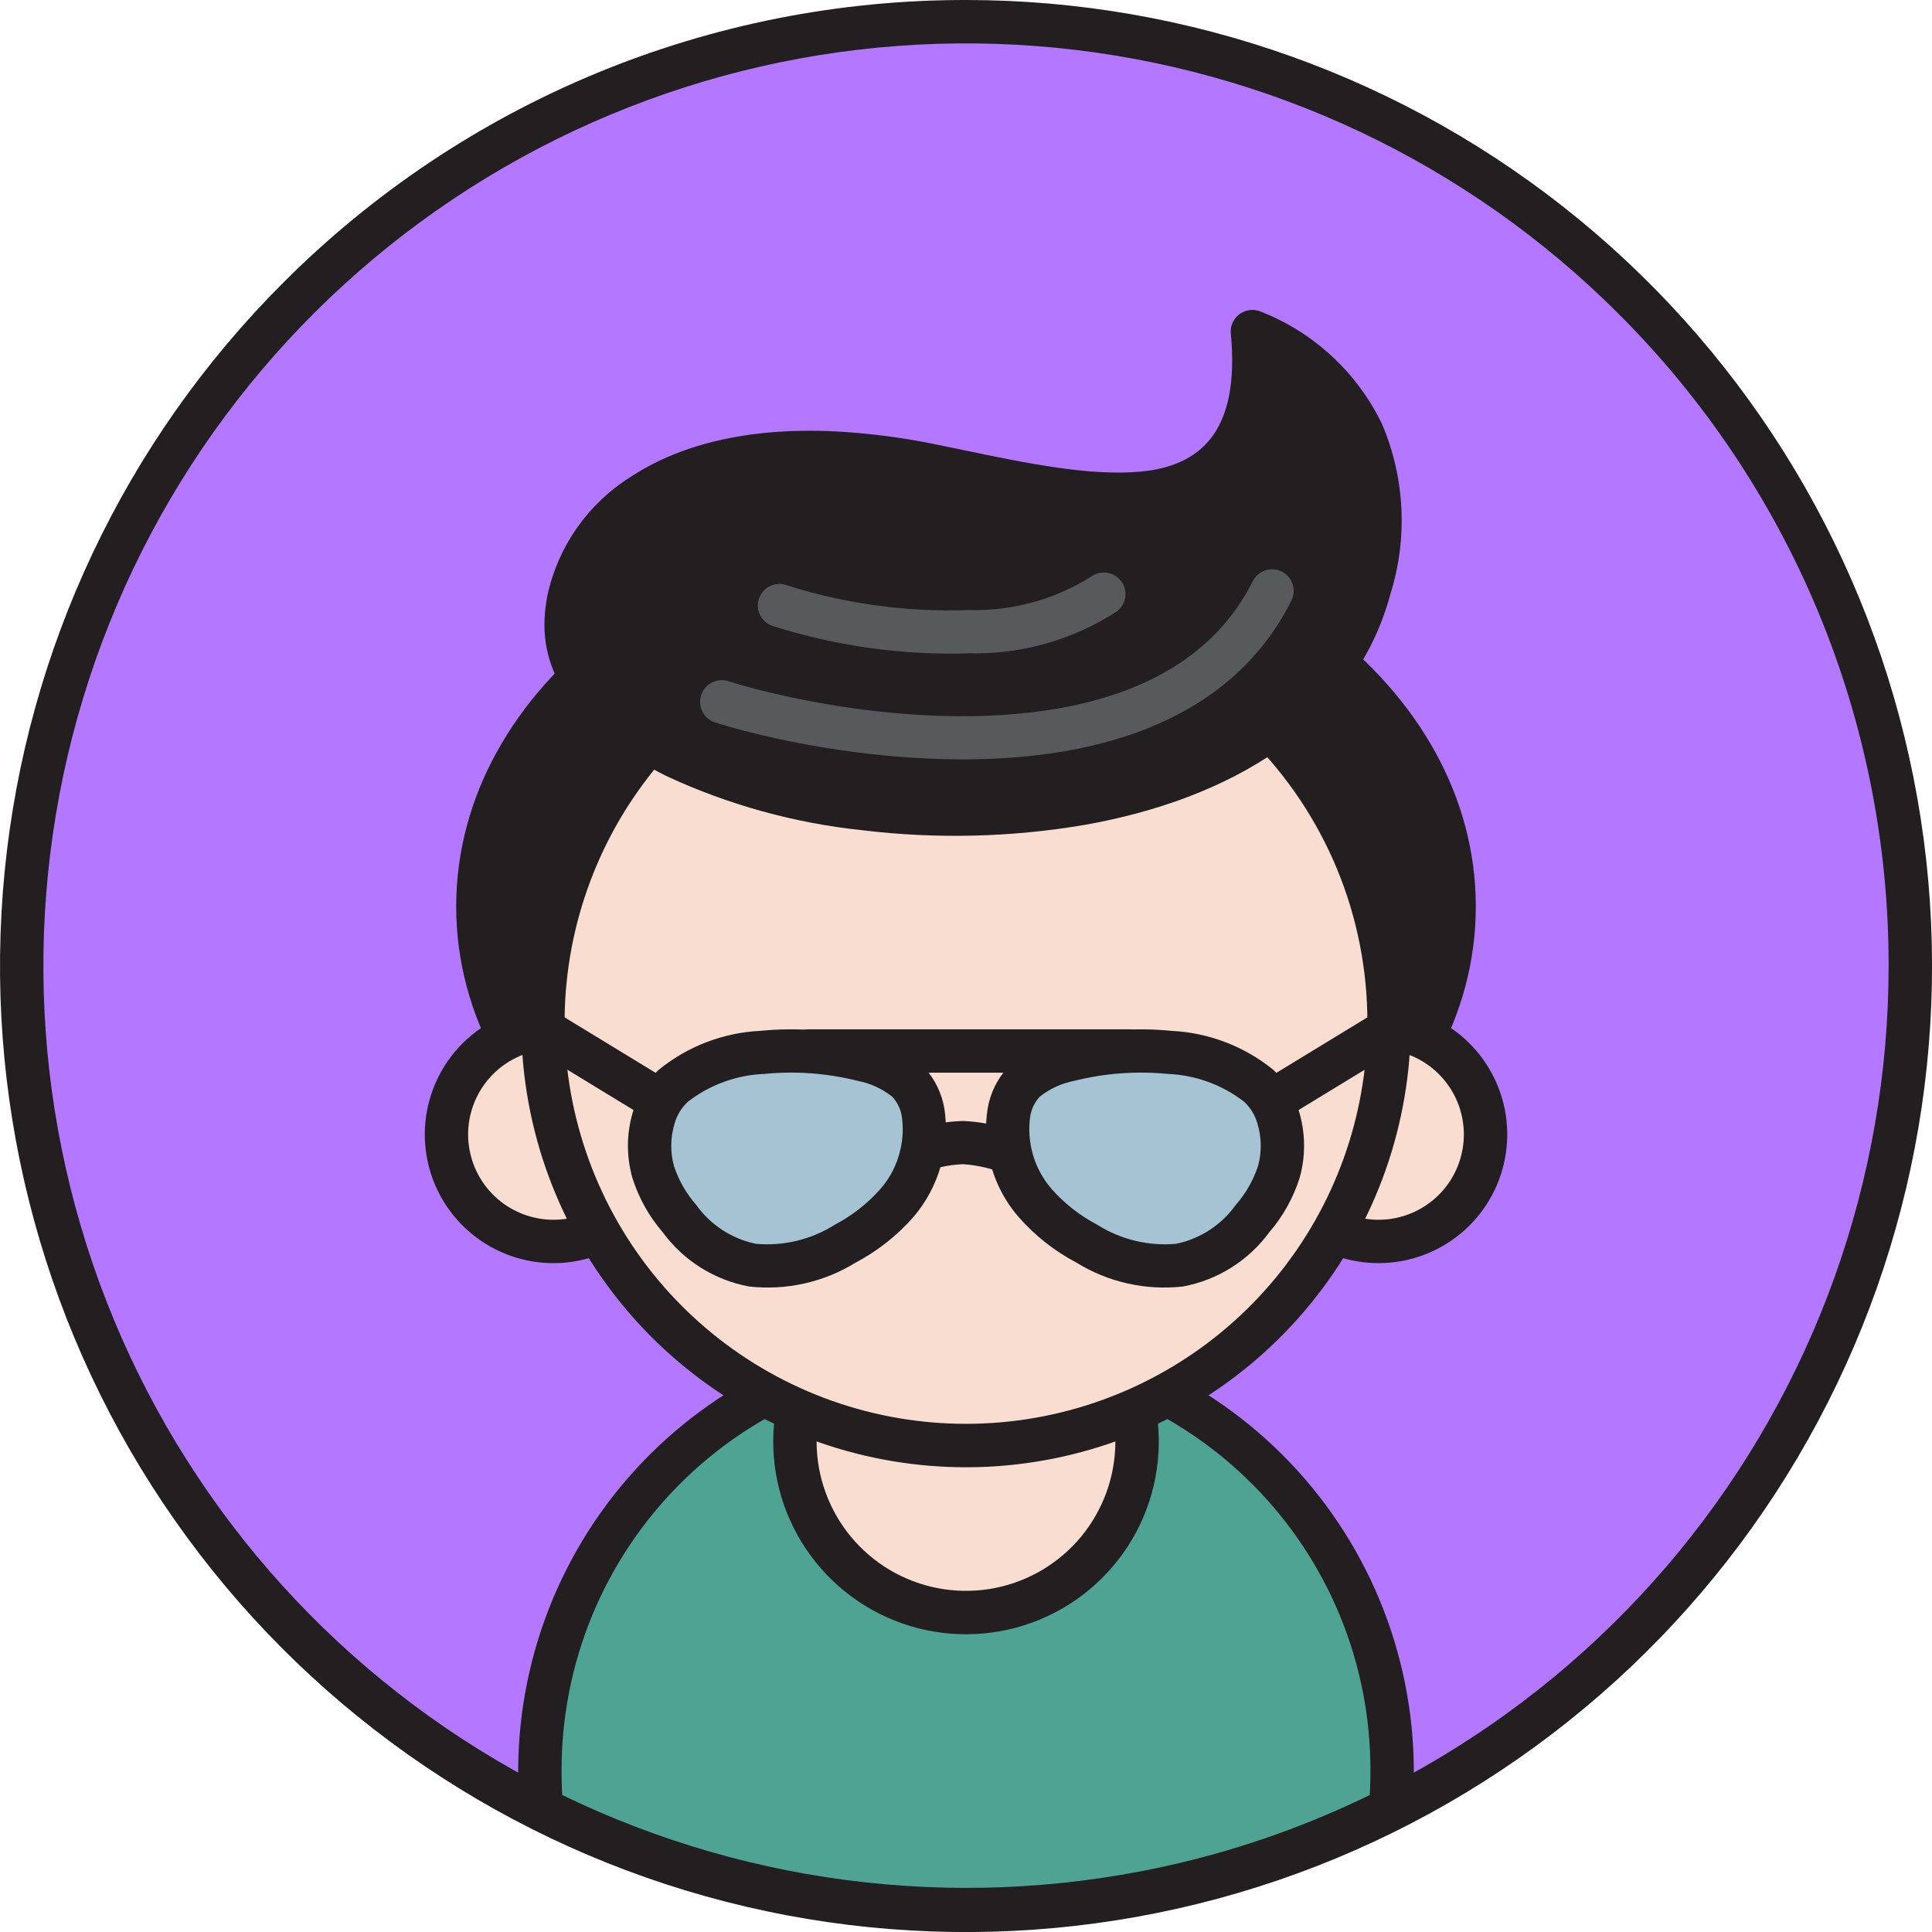 <svg width="48" height="48" viewBox="0 0 48 48" fill="none" xmlns="http://www.w3.org/2000/svg">
<g clip-path="url(#clip0_43_9)">
<path d="M24 47.461C36.957 47.461 47.461 36.957 47.461 24C47.461 11.043 36.957 0.539 24 0.539C11.043 0.539 0.539 11.043 0.539 24C0.539 36.957 11.043 47.461 24 47.461Z" fill="#B378FF"/>
<path fill-rule="evenodd" clip-rule="evenodd" d="M24 1.96203e-05C29.553 -0 34.934 1.925 39.226 5.448C43.518 8.97 46.457 13.872 47.54 19.318C48.623 24.764 47.785 30.417 45.167 35.314C42.55 40.211 38.316 44.049 33.185 46.174C28.055 48.299 22.347 48.58 17.034 46.968C11.72 45.356 7.13 41.952 4.045 37.335C0.96 32.718 -0.429 27.174 0.116 21.648C0.66 16.122 3.103 10.956 7.03 7.03C9.256 4.798 11.901 3.028 14.813 1.821C17.726 0.615 20.848 -0.004 24 1.96203e-05ZM40.208 7.792C36.458 4.042 31.524 1.708 26.247 1.188C20.969 0.669 15.675 1.995 11.265 4.941C6.856 7.887 3.604 12.271 2.065 17.346C0.525 22.421 0.793 27.872 2.823 32.772C4.852 37.671 8.517 41.715 13.194 44.215C17.871 46.715 23.27 47.516 28.472 46.482C33.673 45.447 38.355 42.641 41.719 38.542C45.083 34.442 46.922 29.303 46.922 24C46.926 20.989 46.335 18.008 45.183 15.226C44.03 12.444 42.34 9.918 40.208 7.792Z" fill="#231F20"/>
<path d="M24 31.766C30.697 31.766 36.127 27.627 36.127 22.521C36.127 17.415 30.697 13.276 24 13.276C17.303 13.276 11.873 17.415 11.873 22.521C11.873 27.627 17.303 31.766 24 31.766Z" fill="#231F20"/>
<path fill-rule="evenodd" clip-rule="evenodd" d="M24 12.737C27.194 12.688 30.318 13.677 32.901 15.556C35.227 17.329 36.666 19.791 36.666 22.521C36.666 25.25 35.227 27.712 32.901 29.485C30.318 31.365 27.194 32.354 24 32.305C20.806 32.354 17.682 31.365 15.099 29.485C12.773 27.712 11.334 25.25 11.334 22.521C11.334 19.791 12.773 17.329 15.099 15.556C17.682 13.677 20.806 12.688 24 12.737ZM32.249 16.411C29.853 14.675 26.958 13.764 24 13.815C21.042 13.764 18.147 14.675 15.752 16.411C13.689 17.984 12.412 20.145 12.412 22.521C12.412 24.897 13.689 27.058 15.752 28.631C18.147 30.366 21.042 31.277 24 31.227C26.958 31.277 29.853 30.366 32.249 28.631C34.312 27.058 35.588 24.897 35.588 22.521C35.588 20.145 34.312 17.984 32.249 16.411Z" fill="#231F20"/>
<path fill-rule="evenodd" clip-rule="evenodd" d="M34.544 44.943C31.272 46.587 27.662 47.443 24 47.443C20.339 47.443 16.728 46.587 13.456 44.943C13.428 44.63 13.413 44.314 13.413 43.993C13.413 41.185 14.528 38.493 16.514 36.507C18.499 34.522 21.192 33.406 24 33.406C26.808 33.406 29.501 34.522 31.486 36.507C33.471 38.493 34.587 41.185 34.587 43.993C34.587 44.314 34.572 44.63 34.544 44.943Z" fill="#4FA392"/>
<path fill-rule="evenodd" clip-rule="evenodd" d="M34.786 45.423C31.441 47.109 27.747 47.987 24 47.987C20.254 47.987 16.559 47.109 13.214 45.423C13.127 45.38 13.054 45.313 13.002 45.231C12.95 45.148 12.921 45.054 12.918 44.956C12.905 44.795 12.894 44.641 12.887 44.494C12.879 44.306 12.874 44.137 12.874 43.993C12.88 41.047 14.056 38.223 16.141 36.142C18.227 34.061 21.053 32.892 24 32.892C26.947 32.892 29.773 34.061 31.859 36.142C33.945 38.223 35.12 41.047 35.126 43.993C35.126 44.137 35.122 44.305 35.113 44.494C35.106 44.651 35.094 44.816 35.079 44.989C35.071 45.081 35.04 45.168 34.989 45.244C34.937 45.32 34.868 45.381 34.786 45.422L34.786 45.423ZM29.302 46.287C30.936 45.9 32.522 45.333 34.031 44.597L34.039 44.448C34.045 44.32 34.048 44.17 34.048 43.993C34.051 42.672 33.794 41.363 33.29 40.141C32.786 38.919 32.047 37.809 31.113 36.873C30.18 35.938 29.071 35.196 27.851 34.689C26.63 34.183 25.322 33.922 24 33.922C22.679 33.922 21.37 34.183 20.149 34.689C18.929 35.196 17.82 35.938 16.887 36.873C15.954 37.809 15.214 38.919 14.71 40.141C14.207 41.363 13.949 42.672 13.952 43.993C13.952 44.17 13.955 44.32 13.961 44.448L13.969 44.597C18.733 46.908 24.149 47.505 29.302 46.287Z" fill="#231F20"/>
<path d="M28.198 36.491C28.573 34.174 26.998 31.991 24.681 31.616C22.364 31.241 20.181 32.816 19.806 35.133C19.431 37.45 21.006 39.633 23.323 40.008C25.64 40.383 27.823 38.809 28.198 36.491Z" fill="#F9DDD1"/>
<path fill-rule="evenodd" clip-rule="evenodd" d="M24 31.024C25.108 31.024 26.182 31.408 27.039 32.111C27.895 32.814 28.482 33.792 28.698 34.879C28.914 35.965 28.747 37.094 28.225 38.071C27.702 39.048 26.857 39.814 25.834 40.238C24.81 40.662 23.671 40.718 22.61 40.397C21.55 40.075 20.634 39.396 20.018 38.474C19.402 37.553 19.125 36.447 19.234 35.344C19.343 34.241 19.83 33.21 20.614 32.427C21.058 31.981 21.586 31.628 22.167 31.387C22.748 31.146 23.371 31.023 24 31.024ZM26.624 33.189C26.017 32.582 25.218 32.204 24.364 32.12C23.509 32.035 22.652 32.25 21.938 32.727C21.224 33.204 20.698 33.914 20.448 34.735C20.199 35.557 20.242 36.44 20.571 37.233C20.899 38.026 21.493 38.681 22.25 39.086C23.008 39.491 23.882 39.62 24.724 39.453C25.566 39.285 26.324 38.831 26.869 38.167C27.413 37.504 27.711 36.672 27.711 35.813C27.712 35.325 27.616 34.843 27.43 34.392C27.243 33.942 26.969 33.533 26.624 33.189Z" fill="#231F20"/>
<path fill-rule="evenodd" clip-rule="evenodd" d="M34.249 25.527C34.775 25.527 35.289 25.683 35.726 25.975C36.163 26.267 36.504 26.682 36.705 27.168C36.906 27.654 36.959 28.188 36.856 28.703C36.754 29.219 36.501 29.693 36.129 30.064C35.757 30.436 35.284 30.689 34.768 30.792C34.252 30.895 33.718 30.842 33.232 30.641C32.746 30.439 32.331 30.099 32.039 29.662C31.747 29.225 31.591 28.711 31.591 28.185C31.591 27.836 31.66 27.49 31.794 27.168C31.927 26.845 32.123 26.552 32.37 26.305C32.617 26.059 32.91 25.863 33.232 25.729C33.555 25.596 33.9 25.527 34.249 25.527Z" fill="#F9DDD1"/>
<path fill-rule="evenodd" clip-rule="evenodd" d="M34.25 24.988C34.989 24.988 35.706 25.244 36.278 25.713C36.85 26.183 37.241 26.836 37.386 27.561C37.53 28.287 37.418 29.04 37.07 29.692C36.721 30.345 36.157 30.856 35.473 31.139C34.79 31.422 34.03 31.459 33.322 31.245C32.614 31.03 32.002 30.576 31.591 29.962C31.18 29.346 30.995 28.608 31.068 27.872C31.14 27.136 31.466 26.447 31.989 25.924C32.285 25.627 32.638 25.391 33.026 25.23C33.414 25.07 33.83 24.987 34.25 24.988ZM35.748 26.686C35.401 26.34 34.945 26.124 34.457 26.076C33.969 26.027 33.48 26.15 33.072 26.422C32.664 26.695 32.363 27.1 32.221 27.569C32.078 28.039 32.103 28.543 32.291 28.996C32.478 29.449 32.817 29.823 33.25 30.054C33.682 30.285 34.181 30.36 34.663 30.264C35.144 30.168 35.576 29.909 35.888 29.53C36.199 29.151 36.369 28.675 36.369 28.185C36.369 27.907 36.314 27.631 36.208 27.374C36.101 27.117 35.945 26.883 35.748 26.686Z" fill="#231F20"/>
<path fill-rule="evenodd" clip-rule="evenodd" d="M13.751 25.527C14.277 25.527 14.79 25.683 15.228 25.975C15.665 26.267 16.005 26.682 16.207 27.168C16.408 27.653 16.46 28.188 16.358 28.703C16.255 29.219 16.002 29.693 15.63 30.064C15.259 30.436 14.785 30.689 14.269 30.792C13.754 30.895 13.219 30.842 12.734 30.641C12.248 30.439 11.833 30.099 11.541 29.662C11.249 29.225 11.093 28.711 11.093 28.185C11.093 27.836 11.162 27.49 11.295 27.168C11.429 26.845 11.624 26.552 11.871 26.305C12.118 26.059 12.411 25.863 12.734 25.729C13.056 25.596 13.402 25.527 13.751 25.527Z" fill="#F9DDD1"/>
<path fill-rule="evenodd" clip-rule="evenodd" d="M13.751 24.988C14.491 24.988 15.207 25.244 15.779 25.713C16.351 26.183 16.743 26.836 16.887 27.561C17.031 28.287 16.92 29.04 16.571 29.692C16.222 30.345 15.658 30.856 14.975 31.139C14.291 31.422 13.531 31.46 12.823 31.245C12.115 31.03 11.504 30.577 11.093 29.962C10.682 29.347 10.497 28.608 10.569 27.872C10.642 27.136 10.967 26.447 11.49 25.924C11.787 25.627 12.139 25.391 12.527 25.23C12.915 25.07 13.331 24.987 13.751 24.988ZM15.249 26.686C14.903 26.34 14.446 26.124 13.958 26.076C13.47 26.027 12.981 26.15 12.573 26.422C12.165 26.695 11.864 27.1 11.722 27.569C11.579 28.039 11.604 28.543 11.792 28.996C11.979 29.449 12.318 29.823 12.751 30.054C13.183 30.285 13.682 30.36 14.164 30.264C14.645 30.168 15.078 29.909 15.389 29.53C15.7 29.151 15.87 28.675 15.87 28.185C15.87 27.907 15.816 27.631 15.709 27.374C15.603 27.117 15.446 26.883 15.249 26.686Z" fill="#231F20"/>
<path d="M24 35.914C29.805 35.914 34.511 31.208 34.511 25.403C34.511 19.597 29.805 14.891 24 14.891C18.195 14.891 13.489 19.597 13.489 25.403C13.489 31.208 18.195 35.914 24 35.914Z" fill="#F9DDD1"/>
<path fill-rule="evenodd" clip-rule="evenodd" d="M24 14.352C26.557 14.352 29.034 15.239 31.011 16.861C32.987 18.483 34.34 20.739 34.839 23.247C35.338 25.755 34.952 28.358 33.746 30.612C32.541 32.867 30.591 34.634 28.229 35.613C25.867 36.591 23.239 36.72 20.792 35.978C18.346 35.236 16.232 33.668 14.812 31.543C13.391 29.417 12.752 26.864 13.003 24.32C13.253 21.775 14.379 19.396 16.186 17.589C17.211 16.561 18.429 15.746 19.77 15.191C21.111 14.635 22.549 14.35 24 14.352ZM31.052 18.351C29.42 16.72 27.273 15.704 24.977 15.478C22.681 15.252 20.378 15.829 18.459 17.111C16.541 18.392 15.127 20.3 14.457 22.508C13.787 24.715 13.903 27.087 14.786 29.219C15.669 31.35 17.264 33.11 19.299 34.197C21.333 35.285 23.682 35.633 25.945 35.183C28.208 34.733 30.245 33.513 31.709 31.729C33.172 29.946 33.972 27.71 33.972 25.403C33.974 24.093 33.717 22.796 33.216 21.585C32.714 20.375 31.979 19.276 31.052 18.351Z" fill="#231F20"/>
<path fill-rule="evenodd" clip-rule="evenodd" d="M21.89 29.804C21.782 29.896 21.642 29.942 21.5 29.931C21.359 29.92 21.228 29.854 21.135 29.747C21.042 29.639 20.995 29.5 21.005 29.358C21.015 29.217 21.08 29.085 21.186 28.991C21.928 28.283 22.907 27.877 23.932 27.85C24.947 27.896 25.913 28.297 26.661 28.983C26.771 29.074 26.84 29.205 26.854 29.347C26.867 29.489 26.824 29.631 26.733 29.741C26.642 29.851 26.511 29.92 26.369 29.934C26.226 29.947 26.085 29.904 25.975 29.813C25.415 29.288 24.69 28.974 23.924 28.924C23.16 28.957 22.436 29.271 21.89 29.804Z" fill="#231F20"/>
<path fill-rule="evenodd" clip-rule="evenodd" d="M17.761 27.552C17.822 27.589 17.874 27.637 17.916 27.694C17.957 27.751 17.987 27.816 18.004 27.884C18.02 27.953 18.023 28.024 18.012 28.094C18.002 28.164 17.977 28.231 17.94 28.291C17.903 28.351 17.855 28.404 17.798 28.445C17.741 28.487 17.676 28.517 17.608 28.534C17.539 28.55 17.468 28.553 17.398 28.542C17.328 28.531 17.261 28.507 17.201 28.47L12.805 25.79C12.683 25.716 12.595 25.596 12.562 25.458C12.528 25.319 12.551 25.173 12.626 25.051C12.7 24.929 12.819 24.842 12.958 24.809C13.097 24.775 13.243 24.798 13.365 24.872L17.761 27.552Z" fill="#231F20"/>
<path fill-rule="evenodd" clip-rule="evenodd" d="M30.799 28.47C30.739 28.507 30.672 28.531 30.602 28.542C30.532 28.553 30.461 28.55 30.392 28.534C30.324 28.517 30.259 28.487 30.202 28.445C30.145 28.404 30.097 28.351 30.06 28.291C30.023 28.231 29.999 28.164 29.988 28.094C29.977 28.024 29.98 27.953 29.996 27.884C30.013 27.816 30.043 27.751 30.084 27.694C30.126 27.637 30.178 27.589 30.239 27.552L34.635 24.872C34.757 24.798 34.903 24.775 35.042 24.809C35.181 24.842 35.3 24.929 35.374 25.051C35.449 25.173 35.472 25.319 35.438 25.458C35.404 25.596 35.317 25.716 35.196 25.79L30.799 28.47Z" fill="#231F20"/>
<path fill-rule="evenodd" clip-rule="evenodd" d="M22.898 28.658C22.992 28.358 23.011 28.039 22.953 27.729C22.895 27.42 22.762 27.129 22.565 26.883C21.634 25.884 16.833 25.551 16.238 27.783C16.118 28.218 16.114 28.677 16.227 29.115C16.34 29.552 16.565 29.952 16.881 30.275C17.95 31.594 19.275 31.837 21.004 30.896C21.463 30.683 21.871 30.373 22.198 29.986C22.525 29.6 22.764 29.147 22.898 28.658Z" fill="#A5C3D2"/>
<path fill-rule="evenodd" clip-rule="evenodd" d="M22.372 28.553C22.434 28.284 22.445 28.005 22.404 27.732C22.375 27.552 22.294 27.384 22.171 27.25C21.919 27.049 21.621 26.912 21.304 26.852C20.549 26.663 19.768 26.605 18.994 26.681C18.307 26.707 17.646 26.946 17.101 27.364C16.936 27.512 16.817 27.705 16.758 27.92C16.655 28.261 16.65 28.624 16.744 28.968C16.862 29.325 17.05 29.654 17.298 29.936C17.652 30.433 18.181 30.778 18.779 30.902C19.47 30.964 20.161 30.796 20.747 30.424C21.172 30.201 21.553 29.902 21.871 29.542C22.119 29.26 22.292 28.92 22.372 28.553ZM23.462 27.538C23.536 28.016 23.505 28.506 23.372 28.971C23.24 29.437 23.008 29.869 22.693 30.237C22.288 30.698 21.803 31.081 21.261 31.367C20.469 31.857 19.536 32.066 18.611 31.963C17.75 31.803 16.982 31.321 16.464 30.614C16.125 30.221 15.869 29.762 15.712 29.267C15.562 28.737 15.564 28.175 15.718 27.646C15.828 27.235 16.054 26.863 16.369 26.576C17.085 25.995 17.967 25.657 18.888 25.611C19.79 25.523 20.7 25.591 21.578 25.811C22.093 25.92 22.569 26.163 22.959 26.517C23.222 26.801 23.396 27.156 23.462 27.538Z" fill="#231F20"/>
<path fill-rule="evenodd" clip-rule="evenodd" d="M25.102 28.658C25.008 28.358 24.989 28.039 25.047 27.729C25.105 27.42 25.238 27.129 25.435 26.883C26.366 25.884 31.168 25.551 31.762 27.783C31.882 28.218 31.886 28.677 31.773 29.115C31.66 29.552 31.435 29.952 31.119 30.275C30.05 31.594 28.725 31.837 26.997 30.896C26.537 30.683 26.129 30.373 25.802 29.986C25.475 29.6 25.236 29.147 25.102 28.658Z" fill="#A5C3D2"/>
<path fill-rule="evenodd" clip-rule="evenodd" d="M24.576 28.764C24.485 28.361 24.473 27.945 24.539 27.538C24.604 27.156 24.778 26.801 25.041 26.517C25.431 26.163 25.907 25.92 26.422 25.811C27.3 25.591 28.21 25.523 29.112 25.612C30.033 25.658 30.915 25.995 31.631 26.576C31.946 26.863 32.172 27.235 32.283 27.646C32.436 28.175 32.438 28.737 32.288 29.267C32.131 29.762 31.875 30.221 31.536 30.614C31.018 31.321 30.25 31.803 29.389 31.963C28.464 32.066 27.531 31.857 26.74 31.367C26.197 31.081 25.712 30.698 25.308 30.237C24.942 29.816 24.69 29.309 24.576 28.764ZM25.596 27.732C25.549 28.054 25.573 28.382 25.665 28.695C25.757 29.007 25.915 29.296 26.129 29.542C26.447 29.902 26.828 30.201 27.253 30.424C27.839 30.796 28.53 30.964 29.221 30.902C29.819 30.778 30.348 30.433 30.702 29.936C30.95 29.654 31.138 29.325 31.256 28.968C31.35 28.624 31.345 28.261 31.242 27.92C31.183 27.705 31.064 27.512 30.899 27.364C30.354 26.946 29.693 26.707 29.006 26.681C28.232 26.605 27.451 26.663 26.696 26.852C26.379 26.912 26.081 27.049 25.829 27.25C25.706 27.384 25.625 27.552 25.596 27.732Z" fill="#231F20"/>
<path fill-rule="evenodd" clip-rule="evenodd" d="M20.095 26.651C19.952 26.651 19.815 26.594 19.714 26.493C19.613 26.392 19.556 26.255 19.556 26.112C19.556 25.969 19.613 25.832 19.714 25.731C19.815 25.63 19.952 25.573 20.095 25.573H28.04C28.183 25.573 28.32 25.63 28.421 25.731C28.522 25.832 28.579 25.969 28.579 26.112C28.579 26.255 28.522 26.392 28.421 26.493C28.32 26.594 28.183 26.651 28.04 26.651H20.095Z" fill="#231F20"/>
<path fill-rule="evenodd" clip-rule="evenodd" d="M31.114 8.237C33.142 9.081 34.962 11.12 34.025 14.618C31.779 22.994 13.787 20.909 14.067 15.394C14.181 13.142 16.636 10.273 23.096 11.559C26.66 12.268 31.639 13.726 31.114 8.237Z" fill="#231F20"/>
<path fill-rule="evenodd" clip-rule="evenodd" d="M31.32 7.74C32.646 8.259 33.725 9.262 34.341 10.546C34.906 11.881 34.978 13.373 34.545 14.757C33.654 18.077 30.523 19.863 26.938 20.496C25.113 20.805 23.253 20.849 21.415 20.626C19.738 20.449 18.101 19.997 16.571 19.287C14.665 18.351 13.447 17.005 13.53 15.369C13.539 15.176 13.563 14.984 13.6 14.795C13.73 14.193 13.979 13.622 14.333 13.117C14.686 12.613 15.136 12.183 15.658 11.855C16.813 11.09 18.486 10.603 20.776 10.719C21.591 10.764 22.4 10.868 23.2 11.03L23.201 11.031C23.327 11.056 23.658 11.124 24.001 11.196C25.469 11.501 27.082 11.837 28.348 11.716C29.796 11.577 30.815 10.752 30.579 8.287C30.57 8.195 30.585 8.102 30.623 8.018C30.661 7.933 30.72 7.86 30.795 7.805C30.869 7.75 30.957 7.715 31.049 7.704C31.141 7.692 31.234 7.705 31.32 7.741L31.32 7.74ZM33.364 10.992C33.001 10.222 32.419 9.576 31.69 9.137C31.656 11.696 30.296 12.609 28.45 12.786C27.019 12.922 25.324 12.569 23.782 12.248C23.584 12.207 23.382 12.165 22.991 12.087C22.244 11.934 21.487 11.836 20.726 11.793C18.689 11.69 17.233 12.102 16.251 12.752C15.849 13.002 15.501 13.33 15.228 13.716C14.954 14.102 14.76 14.539 14.657 15.001C14.629 15.139 14.611 15.279 14.604 15.419C14.545 16.57 15.521 17.575 17.043 18.323C18.465 18.978 19.984 19.395 21.541 19.556C23.275 19.767 25.03 19.726 26.753 19.434C29.957 18.869 32.742 17.322 33.504 14.479C33.871 13.336 33.821 12.101 33.364 10.992Z" fill="#231F20"/>
<path fill-rule="evenodd" clip-rule="evenodd" d="M17.757 17.947C17.624 17.901 17.515 17.805 17.452 17.68C17.389 17.554 17.377 17.409 17.419 17.275C17.462 17.141 17.554 17.029 17.678 16.963C17.802 16.896 17.946 16.88 18.081 16.919C19.679 17.424 23.378 18.191 26.561 17.551C28.483 17.165 30.212 16.258 31.123 14.444C31.155 14.38 31.198 14.324 31.251 14.277C31.305 14.231 31.367 14.195 31.434 14.172C31.501 14.15 31.572 14.141 31.642 14.146C31.713 14.151 31.781 14.17 31.845 14.201C31.908 14.233 31.964 14.277 32.011 14.33C32.057 14.384 32.092 14.446 32.114 14.513C32.136 14.58 32.145 14.651 32.14 14.721C32.135 14.792 32.115 14.861 32.084 14.924C30.997 17.087 28.99 18.158 26.771 18.604C23.365 19.288 19.445 18.48 17.757 17.947Z" fill="#58595B"/>
<path fill-rule="evenodd" clip-rule="evenodd" d="M19.177 15.546C19.11 15.521 19.049 15.483 18.997 15.434C18.945 15.385 18.903 15.326 18.874 15.261C18.845 15.196 18.829 15.126 18.828 15.054C18.827 14.983 18.839 14.912 18.866 14.846C18.892 14.779 18.931 14.719 18.981 14.668C19.031 14.617 19.091 14.576 19.157 14.549C19.222 14.521 19.293 14.507 19.364 14.507C19.436 14.507 19.506 14.521 19.572 14.549C21.024 15.006 22.542 15.211 24.063 15.157C25.131 15.187 26.185 14.902 27.093 14.337C27.149 14.293 27.213 14.261 27.282 14.243C27.351 14.224 27.422 14.219 27.493 14.228C27.563 14.237 27.631 14.26 27.692 14.296C27.754 14.331 27.808 14.379 27.851 14.435C27.894 14.492 27.926 14.556 27.944 14.625C27.962 14.694 27.966 14.765 27.956 14.836C27.947 14.906 27.923 14.974 27.887 15.035C27.851 15.096 27.803 15.15 27.746 15.192C26.662 15.895 25.392 16.257 24.101 16.231C22.432 16.286 20.767 16.054 19.177 15.546Z" fill="#58595B"/>
</g>
<defs>
<clipPath id="clip0_43_9">
<rect width="48" height="48" fill="white"/>
</clipPath>
</defs>
</svg>
